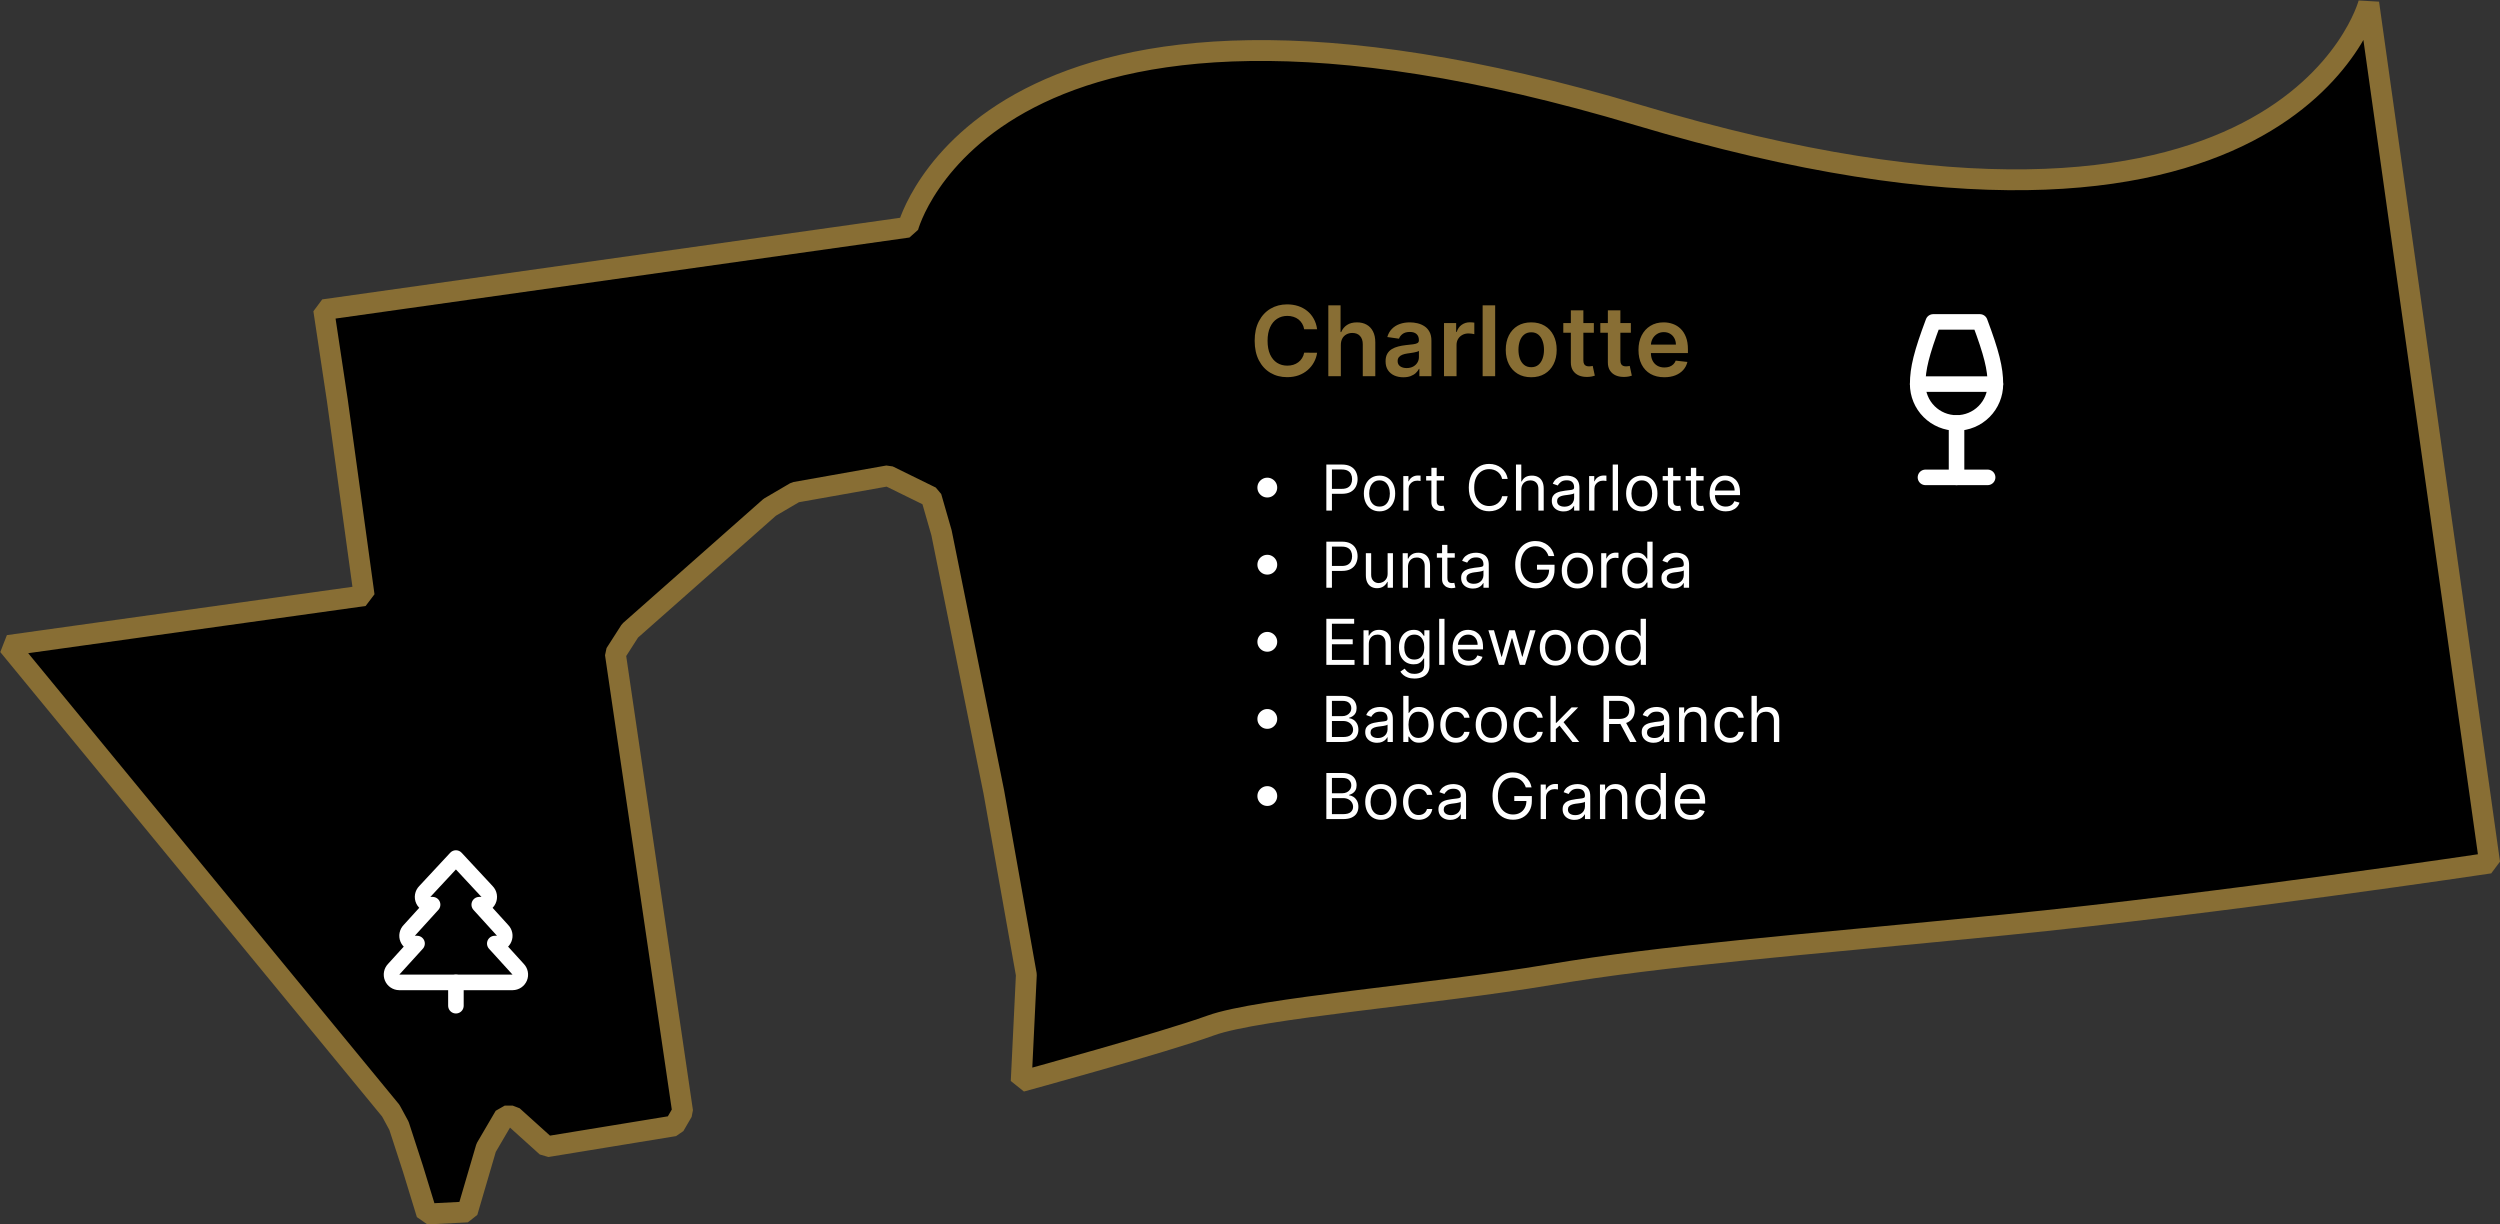 <svg width="2399" height="1175" viewBox="0 0 2399 1175" fill="none" xmlns="http://www.w3.org/2000/svg">
<rect x="0" y="0" width="2399" height="1175" fill="#333333" stroke="none"/>
<path d="M871.31 218.023C871.31 218.023 948.354 -76.181 1572.18 110.512C2196 297.204 2273.04 3 2273.04 3L2389.09 828.205C2389.09 828.205 2130.5 867 1924 887.5C1717.5 908 1599 916.5 1487 935.346C1375 954.191 1207.5 967.5 1162 984C1116.5 1000.5 979.935 1037.78 979.935 1037.78L984.883 935.346L953.706 760.16L903.476 511.237L893.578 476.843L852.256 456.553L763.18 472.389L738.682 486.741L604.571 605.264L590.467 627.286L655.049 1066.73L647.132 1080.34L524.649 1100.39L491.988 1070.94H484.316L466.501 1101.38L448.439 1162.99L409.592 1164.97L396.23 1121.42L382.868 1080.34L376.187 1067.97L374.95 1065.75L8 619.367L349.463 571.612L323.731 384.302L310.616 297.204L871.31 218.023Z" fill="black" stroke="#886E34" stroke-width="20" stroke-linejoin="bevel"/>
<path d="M1263.9 315.948H1251.49C1251.13 313.912 1250.48 312.108 1249.53 310.537C1248.58 308.943 1247.39 307.593 1245.98 306.487C1244.56 305.38 1242.94 304.55 1241.13 303.997C1239.34 303.421 1237.4 303.134 1235.32 303.134C1231.62 303.134 1228.35 304.063 1225.49 305.922C1222.64 307.759 1220.4 310.46 1218.79 314.023C1217.17 317.564 1216.36 321.891 1216.36 327.004C1216.36 332.205 1217.17 336.587 1218.79 340.151C1220.42 343.692 1222.66 346.37 1225.49 348.185C1228.35 349.978 1231.61 350.874 1235.29 350.874C1237.32 350.874 1239.23 350.609 1241 350.077C1242.79 349.524 1244.39 348.716 1245.81 347.654C1247.25 346.591 1248.46 345.286 1249.43 343.736C1250.43 342.187 1251.11 340.416 1251.49 338.424L1263.9 338.491C1263.44 341.722 1262.43 344.754 1260.88 347.587C1259.36 350.42 1257.35 352.921 1254.87 355.091C1252.4 357.237 1249.5 358.92 1246.18 360.137C1242.86 361.332 1239.17 361.93 1235.12 361.93C1229.15 361.93 1223.81 360.546 1219.12 357.78C1214.43 355.013 1210.73 351.018 1208.03 345.795C1205.33 340.571 1203.98 334.308 1203.98 327.004C1203.98 319.678 1205.34 313.414 1208.06 308.213C1210.79 302.99 1214.49 298.995 1219.19 296.228C1223.88 293.461 1229.19 292.078 1235.12 292.078C1238.91 292.078 1242.42 292.609 1245.68 293.672C1248.93 294.734 1251.83 296.294 1254.38 298.353C1256.92 300.389 1259.01 302.89 1260.65 305.856C1262.31 308.8 1263.4 312.164 1263.9 315.948ZM1286.67 331.121V361H1274.65V293.008H1286.41V318.671H1287C1288.2 315.794 1290.05 313.525 1292.55 311.865C1295.07 310.183 1298.28 309.342 1302.18 309.342C1305.72 309.342 1308.8 310.083 1311.44 311.566C1314.07 313.049 1316.11 315.218 1317.55 318.073C1319.01 320.928 1319.74 324.414 1319.74 328.531V361H1307.72V330.39C1307.72 326.96 1306.83 324.293 1305.06 322.389C1303.32 320.464 1300.86 319.501 1297.69 319.501C1295.57 319.501 1293.67 319.966 1291.98 320.895C1290.32 321.803 1289.02 323.12 1288.07 324.846C1287.14 326.572 1286.67 328.664 1286.67 331.121ZM1346.66 362.029C1343.43 362.029 1340.52 361.454 1337.93 360.303C1335.36 359.13 1333.33 357.403 1331.82 355.124C1330.34 352.844 1329.6 350.033 1329.6 346.691C1329.6 343.814 1330.13 341.435 1331.19 339.553C1332.25 337.672 1333.7 336.167 1335.54 335.038C1337.38 333.909 1339.45 333.057 1341.75 332.482C1344.07 331.884 1346.47 331.453 1348.95 331.187C1351.94 330.877 1354.36 330.6 1356.22 330.357C1358.08 330.091 1359.43 329.693 1360.27 329.162C1361.14 328.608 1361.57 327.756 1361.57 326.605V326.406C1361.57 323.905 1360.83 321.969 1359.34 320.596C1357.86 319.224 1355.73 318.538 1352.94 318.538C1349.99 318.538 1347.66 319.18 1345.93 320.464C1344.23 321.747 1343.08 323.263 1342.48 325.012L1331.26 323.418C1332.14 320.32 1333.6 317.73 1335.64 315.65C1337.68 313.547 1340.17 311.976 1343.11 310.935C1346.05 309.873 1349.31 309.342 1352.87 309.342C1355.33 309.342 1357.77 309.63 1360.21 310.205C1362.64 310.78 1364.87 311.732 1366.88 313.06C1368.89 314.366 1370.51 316.148 1371.73 318.405C1372.97 320.663 1373.59 323.485 1373.59 326.871V361H1362.03V353.995H1361.64C1360.9 355.411 1359.88 356.739 1358.55 357.979C1357.24 359.196 1355.59 360.181 1353.6 360.934C1351.63 361.664 1349.32 362.029 1346.66 362.029ZM1349.78 353.198C1352.2 353.198 1354.29 352.722 1356.06 351.771C1357.83 350.797 1359.19 349.513 1360.14 347.919C1361.12 346.326 1361.6 344.588 1361.6 342.707V336.698C1361.23 337.008 1360.58 337.296 1359.68 337.561C1358.79 337.827 1357.8 338.059 1356.69 338.258C1355.58 338.458 1354.49 338.635 1353.4 338.79C1352.32 338.945 1351.38 339.077 1350.58 339.188C1348.79 339.431 1347.18 339.83 1345.77 340.383C1344.35 340.937 1343.23 341.711 1342.41 342.707C1341.59 343.681 1341.18 344.943 1341.18 346.492C1341.18 348.705 1341.99 350.376 1343.61 351.505C1345.22 352.634 1347.28 353.198 1349.78 353.198ZM1385.67 361V310.006H1397.32V318.505H1397.86C1398.79 315.561 1400.38 313.293 1402.64 311.699C1404.92 310.083 1407.52 309.275 1410.44 309.275C1411.1 309.275 1411.84 309.309 1412.66 309.375C1413.5 309.419 1414.2 309.497 1414.75 309.607V320.663C1414.25 320.486 1413.44 320.331 1412.33 320.198C1411.25 320.043 1410.19 319.966 1409.18 319.966C1406.99 319.966 1405.02 320.441 1403.27 321.393C1401.54 322.323 1400.18 323.618 1399.18 325.277C1398.19 326.937 1397.69 328.852 1397.69 331.021V361H1385.67ZM1434.76 293.008V361H1422.74V293.008H1434.76ZM1469.36 361.996C1464.38 361.996 1460.06 360.9 1456.41 358.709C1452.76 356.518 1449.93 353.453 1447.91 349.513C1445.92 345.573 1444.92 340.97 1444.92 335.702C1444.92 330.434 1445.92 325.82 1447.91 321.858C1449.93 317.896 1452.76 314.82 1456.41 312.629C1460.06 310.437 1464.38 309.342 1469.36 309.342C1474.34 309.342 1478.65 310.437 1482.31 312.629C1485.96 314.82 1488.78 317.896 1490.77 321.858C1492.79 325.82 1493.79 330.434 1493.79 335.702C1493.79 340.97 1492.79 345.573 1490.77 349.513C1488.78 353.453 1485.96 356.518 1482.31 358.709C1478.65 360.9 1474.34 361.996 1469.36 361.996ZM1469.43 352.368C1472.13 352.368 1474.38 351.627 1476.2 350.144C1478.01 348.639 1479.36 346.625 1480.25 344.102C1481.16 341.578 1481.61 338.768 1481.61 335.669C1481.61 332.548 1481.16 329.726 1480.25 327.203C1479.36 324.658 1478.01 322.633 1476.2 321.128C1474.38 319.623 1472.13 318.87 1469.43 318.87C1466.66 318.87 1464.36 319.623 1462.52 321.128C1460.7 322.633 1459.34 324.658 1458.44 327.203C1457.55 329.726 1457.11 332.548 1457.11 335.669C1457.11 338.768 1457.55 341.578 1458.44 344.102C1459.34 346.625 1460.7 348.639 1462.52 350.144C1464.36 351.627 1466.66 352.368 1469.43 352.368ZM1529.46 310.006V319.302H1500.14V310.006H1529.46ZM1507.38 297.788H1519.4V345.662C1519.4 347.278 1519.64 348.517 1520.13 349.38C1520.64 350.221 1521.3 350.797 1522.12 351.107C1522.94 351.416 1523.85 351.571 1524.84 351.571C1525.6 351.571 1526.28 351.516 1526.9 351.405C1527.54 351.295 1528.03 351.195 1528.36 351.107L1530.39 360.502C1529.75 360.723 1528.83 360.967 1527.63 361.232C1526.46 361.498 1525.02 361.653 1523.32 361.697C1520.31 361.786 1517.59 361.332 1515.18 360.336C1512.77 359.318 1510.86 357.746 1509.44 355.622C1508.04 353.497 1507.36 350.841 1507.38 347.654V297.788ZM1564.97 310.006V319.302H1535.66V310.006H1564.97ZM1542.9 297.788H1554.91V345.662C1554.91 347.278 1555.16 348.517 1555.64 349.38C1556.15 350.221 1556.82 350.797 1557.64 351.107C1558.45 351.416 1559.36 351.571 1560.36 351.571C1561.11 351.571 1561.8 351.516 1562.42 351.405C1563.06 351.295 1563.55 351.195 1563.88 351.107L1565.9 360.502C1565.26 360.723 1564.34 360.967 1563.15 361.232C1561.97 361.498 1560.54 361.653 1558.83 361.697C1555.82 361.786 1553.11 361.332 1550.7 360.336C1548.28 359.318 1546.37 357.746 1544.95 355.622C1543.56 353.497 1542.87 350.841 1542.9 347.654V297.788ZM1597.05 361.996C1591.94 361.996 1587.52 360.934 1583.81 358.809C1580.11 356.662 1577.27 353.63 1575.27 349.712C1573.28 345.773 1572.29 341.136 1572.29 335.802C1572.29 330.556 1573.28 325.953 1575.27 321.991C1577.29 318.007 1580.1 314.908 1583.71 312.695C1587.31 310.46 1591.55 309.342 1596.42 309.342C1599.56 309.342 1602.53 309.851 1605.32 310.869C1608.13 311.865 1610.61 313.414 1612.76 315.517C1614.92 317.62 1616.63 320.298 1617.87 323.551C1619.11 326.783 1619.73 330.634 1619.73 335.105V338.79H1577.93V330.689H1608.21C1608.18 328.387 1607.69 326.34 1606.71 324.547C1605.74 322.732 1604.38 321.305 1602.63 320.264C1600.9 319.224 1598.89 318.704 1596.59 318.704C1594.13 318.704 1591.97 319.302 1590.11 320.497C1588.25 321.67 1586.8 323.219 1585.76 325.145C1584.75 327.048 1584.23 329.14 1584.2 331.419V338.491C1584.2 341.457 1584.75 344.002 1585.83 346.127C1586.92 348.229 1588.43 349.845 1590.38 350.974C1592.33 352.08 1594.61 352.634 1597.22 352.634C1598.97 352.634 1600.55 352.39 1601.97 351.903C1603.38 351.394 1604.61 350.653 1605.65 349.679C1606.69 348.705 1607.48 347.499 1608.01 346.06L1619.23 347.322C1618.52 350.288 1617.17 352.877 1615.18 355.091C1613.21 357.282 1610.69 358.986 1607.61 360.203C1604.53 361.398 1601.01 361.996 1597.05 361.996Z" fill="#886E34"/>
<path d="M1216.1 477.389C1214.36 477.389 1212.77 476.965 1211.33 476.115C1209.89 475.252 1208.74 474.1 1207.87 472.66C1207.03 471.221 1206.6 469.63 1206.6 467.888C1206.6 466.132 1207.03 464.541 1207.87 463.116C1208.74 461.676 1209.89 460.532 1211.33 459.683C1212.77 458.819 1214.36 458.387 1216.1 458.387C1217.86 458.387 1219.45 458.819 1220.87 459.683C1222.31 460.532 1223.46 461.676 1224.31 463.116C1225.17 464.541 1225.6 466.132 1225.6 467.888C1225.6 469.63 1225.17 471.221 1224.31 472.66C1223.46 474.1 1222.31 475.252 1220.87 476.115C1219.45 476.965 1217.86 477.389 1216.1 477.389ZM1272.76 490V445.776H1287.71C1291.18 445.776 1294.01 446.402 1296.21 447.655C1298.43 448.893 1300.07 450.57 1301.14 452.686C1302.2 454.802 1302.74 457.163 1302.74 459.769C1302.74 462.375 1302.2 464.743 1301.14 466.873C1300.09 469.004 1298.46 470.702 1296.26 471.969C1294.06 473.222 1291.23 473.848 1287.79 473.848H1277.08V469.097H1287.62C1290 469.097 1291.9 468.687 1293.34 467.867C1294.78 467.046 1295.83 465.937 1296.47 464.541C1297.14 463.13 1297.47 461.54 1297.47 459.769C1297.47 457.998 1297.14 456.415 1296.47 455.018C1295.83 453.622 1294.78 452.528 1293.32 451.736C1291.87 450.93 1289.94 450.527 1287.53 450.527H1278.12V490H1272.76ZM1323.79 490.691C1320.8 490.691 1318.17 489.978 1315.91 488.553C1313.66 487.128 1311.91 485.134 1310.64 482.572C1309.39 480.009 1308.76 477.015 1308.76 473.589C1308.76 470.134 1309.39 467.118 1310.64 464.541C1311.91 461.964 1313.66 459.963 1315.91 458.538C1318.17 457.113 1320.8 456.4 1323.79 456.4C1326.78 456.4 1329.4 457.113 1331.65 458.538C1333.91 459.963 1335.67 461.964 1336.92 464.541C1338.19 467.118 1338.82 470.134 1338.82 473.589C1338.82 477.015 1338.19 480.009 1336.92 482.572C1335.67 485.134 1333.91 487.128 1331.65 488.553C1329.4 489.978 1326.78 490.691 1323.79 490.691ZM1323.79 486.113C1326.06 486.113 1327.94 485.53 1329.4 484.364C1330.87 483.198 1331.96 481.665 1332.66 479.765C1333.37 477.864 1333.72 475.806 1333.72 473.589C1333.72 471.372 1333.37 469.306 1332.66 467.391C1331.96 465.477 1330.87 463.929 1329.4 462.749C1327.94 461.568 1326.06 460.978 1323.79 460.978C1321.52 460.978 1319.64 461.568 1318.18 462.749C1316.71 463.929 1315.62 465.477 1314.91 467.391C1314.21 469.306 1313.86 471.372 1313.86 473.589C1313.86 475.806 1314.21 477.864 1314.91 479.765C1315.62 481.665 1316.71 483.198 1318.18 484.364C1319.64 485.53 1321.52 486.113 1323.79 486.113ZM1346.6 490V456.832H1351.52V461.842H1351.87C1352.47 460.201 1353.57 458.869 1355.15 457.847C1356.73 456.825 1358.52 456.314 1360.5 456.314C1360.88 456.314 1361.35 456.321 1361.91 456.336C1362.47 456.35 1362.89 456.371 1363.18 456.4V461.583C1363.01 461.54 1362.61 461.475 1361.99 461.388C1361.39 461.288 1360.75 461.237 1360.07 461.237C1358.46 461.237 1357.02 461.576 1355.75 462.252C1354.5 462.914 1353.51 463.836 1352.77 465.016C1352.05 466.182 1351.69 467.514 1351.69 469.011V490H1346.6ZM1385.73 456.832V461.151H1368.54V456.832H1385.73ZM1373.55 448.886H1378.64V480.499C1378.64 481.938 1378.85 483.018 1379.27 483.738C1379.7 484.443 1380.25 484.918 1380.91 485.163C1381.59 485.393 1382.3 485.509 1383.05 485.509C1383.61 485.509 1384.07 485.48 1384.43 485.422C1384.79 485.35 1385.08 485.293 1385.29 485.249L1386.33 489.827C1385.98 489.957 1385.5 490.086 1384.88 490.216C1384.26 490.36 1383.48 490.432 1382.53 490.432C1381.09 490.432 1379.68 490.122 1378.3 489.503C1376.93 488.884 1375.79 487.941 1374.89 486.675C1373.99 485.408 1373.55 483.81 1373.55 481.881V448.886ZM1446.77 459.596H1441.42C1441.1 458.056 1440.54 456.703 1439.75 455.537C1438.98 454.37 1438.03 453.392 1436.9 452.6C1435.79 451.794 1434.56 451.189 1433.21 450.786C1431.86 450.383 1430.45 450.181 1428.98 450.181C1426.3 450.181 1423.87 450.858 1421.7 452.211C1419.54 453.564 1417.82 455.558 1416.54 458.193C1415.27 460.827 1414.64 464.059 1414.64 467.888C1414.64 471.717 1415.27 474.949 1416.54 477.584C1417.82 480.218 1419.54 482.212 1421.7 483.565C1423.87 484.918 1426.3 485.595 1428.98 485.595C1430.45 485.595 1431.86 485.393 1433.21 484.99C1434.56 484.587 1435.79 483.99 1436.9 483.198C1438.03 482.392 1438.98 481.406 1439.75 480.24C1440.54 479.059 1441.1 477.706 1441.42 476.18H1446.77C1446.37 478.44 1445.63 480.463 1444.57 482.248C1443.5 484.033 1442.18 485.552 1440.6 486.804C1439.01 488.042 1437.23 488.985 1435.26 489.633C1433.3 490.281 1431.21 490.605 1428.98 490.605C1425.21 490.605 1421.85 489.683 1418.92 487.841C1415.98 485.998 1413.67 483.378 1411.98 479.981C1410.3 476.583 1409.46 472.552 1409.46 467.888C1409.46 463.224 1410.3 459.193 1411.98 455.796C1413.67 452.398 1415.98 449.778 1418.92 447.936C1421.85 446.093 1425.21 445.172 1428.98 445.172C1431.21 445.172 1433.3 445.495 1435.26 446.143C1437.23 446.791 1439.01 447.741 1440.6 448.994C1442.18 450.232 1443.5 451.743 1444.57 453.528C1445.63 455.299 1446.37 457.322 1446.77 459.596ZM1459.83 470.047V490H1454.73V445.776H1459.83V462.015H1460.26C1461.04 460.302 1462.2 458.941 1463.76 457.933C1465.33 456.911 1467.42 456.4 1470.02 456.4C1472.28 456.4 1474.26 456.854 1475.96 457.761C1477.66 458.653 1478.98 460.028 1479.91 461.885C1480.86 463.728 1481.34 466.074 1481.34 468.925V490H1476.24V469.27C1476.24 466.636 1475.56 464.599 1474.19 463.159C1472.84 461.705 1470.96 460.978 1468.55 460.978C1466.88 460.978 1465.39 461.331 1464.06 462.036C1462.75 462.742 1461.72 463.771 1460.95 465.124C1460.2 466.477 1459.83 468.118 1459.83 470.047ZM1500.42 490.777C1498.32 490.777 1496.41 490.381 1494.7 489.59C1492.98 488.784 1491.62 487.625 1490.62 486.113C1489.61 484.587 1489.11 482.745 1489.11 480.585C1489.11 478.685 1489.48 477.145 1490.23 475.964C1490.98 474.769 1491.98 473.834 1493.23 473.157C1494.48 472.48 1495.86 471.977 1497.38 471.645C1498.9 471.3 1500.43 471.026 1501.98 470.825C1503.99 470.566 1505.62 470.371 1506.88 470.242C1508.14 470.098 1509.07 469.86 1509.64 469.529C1510.23 469.198 1510.53 468.622 1510.53 467.802V467.629C1510.53 465.498 1509.94 463.843 1508.78 462.662C1507.63 461.482 1505.88 460.892 1503.53 460.892C1501.1 460.892 1499.19 461.424 1497.81 462.49C1496.43 463.555 1495.45 464.692 1494.89 465.901L1490.06 464.174C1490.92 462.159 1492.07 460.589 1493.51 459.467C1494.96 458.329 1496.55 457.538 1498.26 457.091C1499.99 456.631 1501.69 456.4 1503.36 456.4C1504.42 456.4 1505.65 456.53 1507.03 456.789C1508.42 457.034 1509.77 457.545 1511.07 458.322C1512.38 459.099 1513.46 460.273 1514.33 461.842C1515.19 463.411 1515.62 465.513 1515.62 468.147V490H1510.53V485.509H1510.27C1509.92 486.228 1509.35 486.998 1508.54 487.819C1507.73 488.64 1506.66 489.338 1505.32 489.914C1503.98 490.489 1502.35 490.777 1500.42 490.777ZM1501.2 486.2C1503.21 486.2 1504.91 485.804 1506.29 485.012C1507.69 484.22 1508.74 483.198 1509.45 481.946C1510.17 480.693 1510.53 479.376 1510.53 477.994V473.33C1510.31 473.589 1509.84 473.826 1509.1 474.042C1508.38 474.244 1507.55 474.424 1506.6 474.582C1505.66 474.726 1504.75 474.856 1503.85 474.971C1502.98 475.072 1502.26 475.158 1501.72 475.23C1500.39 475.403 1499.15 475.683 1498 476.072C1496.86 476.446 1495.94 477.015 1495.24 477.778C1494.55 478.527 1494.2 479.549 1494.2 480.844C1494.2 482.615 1494.86 483.954 1496.17 484.861C1497.49 485.753 1499.17 486.2 1501.2 486.2ZM1524.92 490V456.832H1529.85V461.842H1530.19C1530.8 460.201 1531.89 458.869 1533.47 457.847C1535.06 456.825 1536.84 456.314 1538.83 456.314C1539.2 456.314 1539.67 456.321 1540.23 456.336C1540.8 456.35 1541.22 456.371 1541.51 456.4V461.583C1541.33 461.54 1540.94 461.475 1540.32 461.388C1539.72 461.288 1539.07 461.237 1538.4 461.237C1536.79 461.237 1535.35 461.576 1534.08 462.252C1532.83 462.914 1531.83 463.836 1531.1 465.016C1530.38 466.182 1530.02 467.514 1530.02 469.011V490H1524.92ZM1552.64 445.776V490H1547.55V445.776H1552.64ZM1575.45 490.691C1572.46 490.691 1569.83 489.978 1567.57 488.553C1565.33 487.128 1563.57 485.134 1562.3 482.572C1561.05 480.009 1560.42 477.015 1560.42 473.589C1560.42 470.134 1561.05 467.118 1562.3 464.541C1563.57 461.964 1565.33 459.963 1567.57 458.538C1569.83 457.113 1572.46 456.4 1575.45 456.4C1578.45 456.4 1581.07 457.113 1583.31 458.538C1585.57 459.963 1587.33 461.964 1588.58 464.541C1589.85 467.118 1590.48 470.134 1590.48 473.589C1590.48 477.015 1589.85 480.009 1588.58 482.572C1587.33 485.134 1585.57 487.128 1583.31 488.553C1581.07 489.978 1578.45 490.691 1575.45 490.691ZM1575.45 486.113C1577.73 486.113 1579.6 485.53 1581.07 484.364C1582.54 483.198 1583.62 481.665 1584.33 479.765C1585.03 477.864 1585.39 475.806 1585.39 473.589C1585.39 471.372 1585.03 469.306 1584.33 467.391C1583.62 465.477 1582.54 463.929 1581.07 462.749C1579.6 461.568 1577.73 460.978 1575.45 460.978C1573.18 460.978 1571.31 461.568 1569.84 462.749C1568.37 463.929 1567.28 465.477 1566.58 467.391C1565.87 469.306 1565.52 471.372 1565.52 473.589C1565.52 475.806 1565.87 477.864 1566.58 479.765C1567.28 481.665 1568.37 483.198 1569.84 484.364C1571.31 485.53 1573.18 486.113 1575.45 486.113ZM1612.69 456.832V461.151H1595.5V456.832H1612.69ZM1600.51 448.886H1605.6V480.499C1605.6 481.938 1605.81 483.018 1606.23 483.738C1606.66 484.443 1607.21 484.918 1607.87 485.163C1608.55 485.393 1609.26 485.509 1610.01 485.509C1610.57 485.509 1611.03 485.48 1611.39 485.422C1611.75 485.35 1612.04 485.293 1612.25 485.249L1613.29 489.827C1612.94 489.957 1612.46 490.086 1611.84 490.216C1611.22 490.36 1610.44 490.432 1609.49 490.432C1608.05 490.432 1606.64 490.122 1605.26 489.503C1603.89 488.884 1602.75 487.941 1601.85 486.675C1600.95 485.408 1600.51 483.81 1600.51 481.881V448.886ZM1634.78 456.832V461.151H1617.59V456.832H1634.78ZM1622.6 448.886H1627.69V480.499C1627.69 481.938 1627.9 483.018 1628.32 483.738C1628.75 484.443 1629.3 484.918 1629.96 485.163C1630.64 485.393 1631.35 485.509 1632.1 485.509C1632.66 485.509 1633.12 485.48 1633.48 485.422C1633.84 485.35 1634.13 485.293 1634.34 485.249L1635.38 489.827C1635.04 489.957 1634.55 490.086 1633.93 490.216C1633.31 490.36 1632.53 490.432 1631.58 490.432C1630.14 490.432 1628.73 490.122 1627.35 489.503C1625.98 488.884 1624.84 487.941 1623.94 486.675C1623.04 485.408 1622.6 483.81 1622.6 481.881V448.886ZM1655.99 490.691C1652.8 490.691 1650.04 489.986 1647.72 488.575C1645.42 487.15 1643.64 485.163 1642.39 482.615C1641.15 480.053 1640.53 477.073 1640.53 473.675C1640.53 470.278 1641.15 467.283 1642.39 464.692C1643.64 462.087 1645.38 460.057 1647.61 458.603C1649.86 457.134 1652.48 456.4 1655.47 456.4C1657.2 456.4 1658.91 456.688 1660.59 457.264C1662.28 457.84 1663.81 458.776 1665.19 460.071C1666.57 461.352 1667.67 463.051 1668.49 465.167C1669.32 467.283 1669.73 469.889 1669.73 472.984V475.144H1644.16V470.738H1664.54C1664.54 468.867 1664.17 467.197 1663.42 465.729C1662.69 464.26 1661.63 463.102 1660.27 462.252C1658.91 461.403 1657.32 460.978 1655.47 460.978C1653.44 460.978 1651.69 461.482 1650.2 462.49C1648.74 463.483 1647.61 464.779 1646.81 466.377C1646.02 467.974 1645.63 469.688 1645.63 471.516V474.453C1645.63 476.957 1646.06 479.081 1646.92 480.823C1647.8 482.55 1649.02 483.867 1650.57 484.774C1652.13 485.667 1653.93 486.113 1655.99 486.113C1657.33 486.113 1658.54 485.926 1659.62 485.552C1660.71 485.163 1661.66 484.587 1662.45 483.824C1663.24 483.047 1663.85 482.082 1664.28 480.931L1669.21 482.313C1668.69 483.983 1667.82 485.451 1666.59 486.718C1665.37 487.97 1663.86 488.949 1662.06 489.655C1660.26 490.345 1658.24 490.691 1655.99 490.691ZM1216.1 551.389C1214.36 551.389 1212.77 550.965 1211.33 550.115C1209.89 549.252 1208.74 548.1 1207.87 546.66C1207.03 545.221 1206.6 543.63 1206.6 541.888C1206.6 540.132 1207.03 538.541 1207.87 537.116C1208.74 535.676 1209.89 534.532 1211.33 533.683C1212.77 532.819 1214.36 532.387 1216.1 532.387C1217.86 532.387 1219.45 532.819 1220.87 533.683C1222.31 534.532 1223.46 535.676 1224.31 537.116C1225.17 538.541 1225.6 540.132 1225.6 541.888C1225.6 543.63 1225.17 545.221 1224.31 546.66C1223.46 548.1 1222.31 549.252 1220.87 550.115C1219.45 550.965 1217.86 551.389 1216.1 551.389ZM1272.76 564V519.776H1287.71C1291.18 519.776 1294.01 520.402 1296.21 521.655C1298.43 522.893 1300.07 524.57 1301.14 526.686C1302.2 528.802 1302.74 531.163 1302.74 533.769C1302.74 536.375 1302.2 538.743 1301.14 540.873C1300.09 543.004 1298.46 544.702 1296.26 545.969C1294.06 547.222 1291.23 547.848 1287.79 547.848H1277.08V543.097H1287.62C1290 543.097 1291.9 542.687 1293.34 541.867C1294.78 541.046 1295.83 539.937 1296.47 538.541C1297.14 537.13 1297.47 535.54 1297.47 533.769C1297.47 531.998 1297.14 530.415 1296.47 529.018C1295.83 527.622 1294.78 526.528 1293.32 525.736C1291.87 524.93 1289.94 524.527 1287.53 524.527H1278.12V564H1272.76ZM1331.57 550.439V530.832H1336.67V564H1331.57V558.386H1331.23C1330.45 560.07 1329.24 561.502 1327.6 562.683C1325.96 563.849 1323.89 564.432 1321.38 564.432C1319.31 564.432 1317.47 563.978 1315.85 563.071C1314.24 562.15 1312.97 560.768 1312.05 558.925C1311.13 557.068 1310.67 554.729 1310.67 551.908V530.832H1315.77V551.562C1315.77 553.981 1316.44 555.91 1317.8 557.349C1319.17 558.789 1320.91 559.509 1323.02 559.509C1324.29 559.509 1325.58 559.185 1326.89 558.537C1328.21 557.889 1329.32 556.896 1330.21 555.557C1331.12 554.218 1331.57 552.512 1331.57 550.439ZM1351.1 544.047V564H1346V530.832H1350.93V536.015H1351.36C1352.14 534.33 1353.32 532.977 1354.9 531.955C1356.48 530.919 1358.53 530.4 1361.03 530.4C1363.28 530.4 1365.24 530.861 1366.93 531.782C1368.61 532.689 1369.92 534.071 1370.86 535.928C1371.79 537.771 1372.26 540.103 1372.26 542.925V564H1367.17V543.27C1367.17 540.664 1366.49 538.635 1365.14 537.181C1363.78 535.712 1361.93 534.978 1359.56 534.978C1357.94 534.978 1356.48 535.331 1355.2 536.036C1353.94 536.742 1352.94 537.771 1352.2 539.124C1351.47 540.477 1351.1 542.118 1351.1 544.047ZM1396 530.832V535.151H1378.81V530.832H1396ZM1383.82 522.886H1388.92V554.499C1388.92 555.938 1389.12 557.018 1389.54 557.738C1389.97 558.443 1390.52 558.918 1391.18 559.163C1391.86 559.393 1392.57 559.509 1393.32 559.509C1393.88 559.509 1394.34 559.48 1394.7 559.422C1395.06 559.35 1395.35 559.293 1395.57 559.249L1396.6 563.827C1396.26 563.957 1395.78 564.086 1395.16 564.216C1394.54 564.36 1393.75 564.432 1392.8 564.432C1391.36 564.432 1389.95 564.122 1388.57 563.503C1387.2 562.884 1386.07 561.941 1385.16 560.675C1384.27 559.408 1383.82 557.81 1383.82 555.881V522.886ZM1413.42 564.777C1411.32 564.777 1409.42 564.381 1407.7 563.59C1405.99 562.784 1404.63 561.625 1403.62 560.113C1402.61 558.587 1402.11 556.745 1402.11 554.585C1402.11 552.685 1402.48 551.145 1403.23 549.964C1403.98 548.769 1404.98 547.834 1406.23 547.157C1407.49 546.48 1408.87 545.977 1410.38 545.645C1411.91 545.3 1413.44 545.026 1414.98 544.825C1417 544.566 1418.63 544.371 1419.88 544.242C1421.15 544.098 1422.07 543.86 1422.65 543.529C1423.24 543.198 1423.53 542.622 1423.53 541.802V541.629C1423.53 539.498 1422.95 537.843 1421.78 536.662C1420.63 535.482 1418.88 534.892 1416.53 534.892C1414.1 534.892 1412.19 535.424 1410.81 536.49C1409.43 537.555 1408.46 538.692 1407.9 539.901L1403.06 538.174C1403.92 536.159 1405.08 534.589 1406.51 533.467C1407.97 532.329 1409.55 531.538 1411.27 531.091C1412.99 530.631 1414.69 530.4 1416.36 530.4C1417.43 530.4 1418.65 530.53 1420.03 530.789C1421.43 531.034 1422.77 531.545 1424.07 532.322C1425.38 533.099 1426.47 534.273 1427.33 535.842C1428.19 537.411 1428.63 539.513 1428.63 542.147V564H1423.53V559.509H1423.27C1422.93 560.228 1422.35 560.998 1421.54 561.819C1420.74 562.64 1419.67 563.338 1418.33 563.914C1416.99 564.489 1415.35 564.777 1413.42 564.777ZM1414.2 560.2C1416.22 560.2 1417.92 559.804 1419.3 559.012C1420.69 558.22 1421.75 557.198 1422.45 555.946C1423.17 554.693 1423.53 553.376 1423.53 551.994V547.33C1423.31 547.589 1422.84 547.826 1422.11 548.042C1421.39 548.244 1420.55 548.424 1419.6 548.582C1418.66 548.726 1417.75 548.856 1416.86 548.971C1415.98 549.072 1415.27 549.158 1414.72 549.23C1413.4 549.403 1412.16 549.683 1411.01 550.072C1409.87 550.446 1408.95 551.015 1408.24 551.778C1407.55 552.527 1407.21 553.549 1407.21 554.844C1407.21 556.615 1407.86 557.954 1409.17 558.861C1410.5 559.753 1412.17 560.2 1414.2 560.2ZM1485.95 533.596C1485.48 532.142 1484.85 530.839 1484.07 529.688C1483.31 528.522 1482.4 527.528 1481.33 526.708C1480.28 525.887 1479.09 525.261 1477.75 524.829C1476.41 524.397 1474.94 524.181 1473.34 524.181C1470.72 524.181 1468.34 524.858 1466.19 526.211C1464.05 527.564 1462.34 529.558 1461.08 532.193C1459.81 534.827 1459.18 538.059 1459.18 541.888C1459.18 545.717 1459.82 548.949 1461.1 551.584C1462.38 554.218 1464.11 556.212 1466.3 557.565C1468.49 558.918 1470.95 559.595 1473.69 559.595C1476.22 559.595 1478.45 559.055 1480.38 557.975C1482.32 556.881 1483.84 555.341 1484.92 553.354C1486.01 551.353 1486.56 549 1486.56 546.293L1488.2 546.639H1474.9V541.888H1491.74V546.639C1491.74 550.281 1490.96 553.448 1489.41 556.14C1487.87 558.832 1485.74 560.919 1483.02 562.402C1480.31 563.87 1477.2 564.605 1473.69 564.605C1469.77 564.605 1466.33 563.683 1463.37 561.841C1460.41 559.998 1458.11 557.378 1456.46 553.981C1454.81 550.583 1453.99 546.552 1453.99 541.888C1453.99 538.39 1454.46 535.244 1455.4 532.452C1456.35 529.645 1457.69 527.255 1459.41 525.283C1461.14 523.31 1463.19 521.799 1465.55 520.748C1467.91 519.697 1470.51 519.172 1473.34 519.172C1475.67 519.172 1477.85 519.524 1479.86 520.23C1481.89 520.921 1483.7 521.907 1485.28 523.188C1486.88 524.455 1488.21 525.974 1489.28 527.744C1490.34 529.501 1491.08 531.451 1491.48 533.596H1485.95ZM1513.7 564.691C1510.7 564.691 1508.07 563.978 1505.81 562.553C1503.57 561.128 1501.81 559.134 1500.54 556.572C1499.29 554.009 1498.67 551.015 1498.67 547.589C1498.67 544.134 1499.29 541.118 1500.54 538.541C1501.81 535.964 1503.57 533.963 1505.81 532.538C1508.07 531.113 1510.7 530.4 1513.7 530.4C1516.69 530.4 1519.31 531.113 1521.56 532.538C1523.82 533.963 1525.57 535.964 1526.82 538.541C1528.09 541.118 1528.72 544.134 1528.72 547.589C1528.72 551.015 1528.09 554.009 1526.82 556.572C1525.57 559.134 1523.82 561.128 1521.56 562.553C1519.31 563.978 1516.69 564.691 1513.7 564.691ZM1513.7 560.113C1515.97 560.113 1517.84 559.53 1519.31 558.364C1520.78 557.198 1521.86 555.665 1522.57 553.765C1523.28 551.864 1523.63 549.806 1523.63 547.589C1523.63 545.372 1523.28 543.306 1522.57 541.391C1521.86 539.477 1520.78 537.929 1519.31 536.749C1517.84 535.568 1515.97 534.978 1513.7 534.978C1511.42 534.978 1509.55 535.568 1508.08 536.749C1506.61 537.929 1505.53 539.477 1504.82 541.391C1504.11 543.306 1503.76 545.372 1503.76 547.589C1503.76 549.806 1504.11 551.864 1504.82 553.765C1505.53 555.665 1506.61 557.198 1508.08 558.364C1509.55 559.53 1511.42 560.113 1513.7 560.113ZM1536.5 564V530.832H1541.43V535.842H1541.77C1542.38 534.201 1543.47 532.869 1545.05 531.847C1546.64 530.825 1548.42 530.314 1550.41 530.314C1550.78 530.314 1551.25 530.321 1551.81 530.336C1552.37 530.35 1552.8 530.371 1553.09 530.4V535.583C1552.91 535.54 1552.52 535.475 1551.9 535.388C1551.29 535.288 1550.65 535.237 1549.98 535.237C1548.37 535.237 1546.93 535.576 1545.66 536.252C1544.41 536.914 1543.41 537.836 1542.68 539.016C1541.96 540.182 1541.6 541.514 1541.6 543.011V564H1536.5ZM1570.64 564.691C1567.88 564.691 1565.44 563.993 1563.32 562.596C1561.21 561.186 1559.55 559.199 1558.36 556.637C1557.16 554.06 1556.56 551.015 1556.56 547.502C1556.56 544.019 1557.16 540.996 1558.36 538.433C1559.55 535.871 1561.21 533.891 1563.34 532.495C1565.47 531.098 1567.94 530.4 1570.73 530.4C1572.89 530.4 1574.59 530.76 1575.85 531.48C1577.11 532.185 1578.08 532.992 1578.74 533.898C1579.42 534.791 1579.94 535.525 1580.32 536.101H1580.75V519.776H1585.84V564H1580.92V558.904H1580.32C1579.94 559.509 1579.41 560.271 1578.72 561.193C1578.03 562.1 1577.04 562.913 1575.76 563.633C1574.48 564.338 1572.77 564.691 1570.64 564.691ZM1571.33 560.113C1573.38 560.113 1575.11 559.581 1576.52 558.515C1577.93 557.436 1579 555.946 1579.73 554.045C1580.47 552.131 1580.84 549.921 1580.84 547.416C1580.84 544.94 1580.48 542.773 1579.76 540.916C1579.04 539.045 1577.97 537.591 1576.56 536.554C1575.15 535.504 1573.41 534.978 1571.33 534.978C1569.17 534.978 1567.38 535.532 1565.94 536.641C1564.51 537.735 1563.44 539.225 1562.72 541.111C1562.01 542.982 1561.66 545.084 1561.66 547.416C1561.66 549.777 1562.02 551.922 1562.74 553.851C1563.47 555.766 1564.55 557.292 1565.98 558.429C1567.42 559.552 1569.2 560.113 1571.33 560.113ZM1605.65 564.777C1603.54 564.777 1601.64 564.381 1599.92 563.59C1598.21 562.784 1596.85 561.625 1595.84 560.113C1594.83 558.587 1594.33 556.745 1594.33 554.585C1594.33 552.685 1594.71 551.145 1595.45 549.964C1596.2 548.769 1597.2 547.834 1598.46 547.157C1599.71 546.48 1601.09 545.977 1602.6 545.645C1604.13 545.3 1605.66 545.026 1607.2 544.825C1609.22 544.566 1610.85 544.371 1612.1 544.242C1613.37 544.098 1614.29 543.86 1614.87 543.529C1615.46 543.198 1615.75 542.622 1615.75 541.802V541.629C1615.75 539.498 1615.17 537.843 1614 536.662C1612.85 535.482 1611.1 534.892 1608.76 534.892C1606.32 534.892 1604.42 535.424 1603.03 536.49C1601.65 537.555 1600.68 538.692 1600.12 539.901L1595.28 538.174C1596.14 536.159 1597.3 534.589 1598.74 533.467C1600.19 532.329 1601.77 531.538 1603.49 531.091C1605.21 530.631 1606.91 530.4 1608.58 530.4C1609.65 530.4 1610.87 530.53 1612.25 530.789C1613.65 531.034 1615 531.545 1616.29 532.322C1617.6 533.099 1618.69 534.273 1619.55 535.842C1620.42 537.411 1620.85 539.513 1620.85 542.147V564H1615.75V559.509H1615.49C1615.15 560.228 1614.57 560.998 1613.77 561.819C1612.96 562.64 1611.89 563.338 1610.55 563.914C1609.21 564.489 1607.58 564.777 1605.65 564.777ZM1606.42 560.2C1608.44 560.2 1610.14 559.804 1611.52 559.012C1612.92 558.22 1613.97 557.198 1614.67 555.946C1615.39 554.693 1615.75 553.376 1615.75 551.994V547.33C1615.54 547.589 1615.06 547.826 1614.33 548.042C1613.61 548.244 1612.77 548.424 1611.82 548.582C1610.89 548.726 1609.97 548.856 1609.08 548.971C1608.2 549.072 1607.49 549.158 1606.94 549.23C1605.62 549.403 1604.38 549.683 1603.23 550.072C1602.09 550.446 1601.17 551.015 1600.46 551.778C1599.77 552.527 1599.43 553.549 1599.43 554.844C1599.43 556.615 1600.08 557.954 1601.39 558.861C1602.72 559.753 1604.39 560.2 1606.42 560.2ZM1216.1 625.389C1214.36 625.389 1212.77 624.965 1211.33 624.115C1209.89 623.252 1208.74 622.1 1207.87 620.66C1207.03 619.221 1206.6 617.63 1206.6 615.888C1206.6 614.132 1207.03 612.541 1207.87 611.116C1208.74 609.676 1209.89 608.532 1211.33 607.683C1212.77 606.819 1214.36 606.387 1216.1 606.387C1217.86 606.387 1219.45 606.819 1220.87 607.683C1222.31 608.532 1223.46 609.676 1224.31 611.116C1225.17 612.541 1225.6 614.132 1225.6 615.888C1225.6 617.63 1225.17 619.221 1224.31 620.66C1223.46 622.1 1222.31 623.252 1220.87 624.115C1219.45 624.965 1217.86 625.389 1216.1 625.389ZM1272.76 638V593.776H1299.45V598.527H1278.12V613.47H1298.07V618.22H1278.12V633.249H1299.8V638H1272.76ZM1313.51 618.047V638H1308.42V604.832H1313.34V610.015H1313.77C1314.55 608.33 1315.73 606.977 1317.31 605.955C1318.9 604.919 1320.94 604.4 1323.44 604.4C1325.69 604.4 1327.65 604.861 1329.34 605.782C1331.02 606.689 1332.33 608.071 1333.27 609.928C1334.21 611.771 1334.67 614.103 1334.67 616.925V638H1329.58V617.27C1329.58 614.664 1328.9 612.635 1327.55 611.181C1326.19 609.712 1324.34 608.978 1321.98 608.978C1320.35 608.978 1318.9 609.331 1317.61 610.036C1316.35 610.742 1315.35 611.771 1314.61 613.124C1313.88 614.477 1313.51 616.118 1313.51 618.047ZM1357.37 651.129C1354.91 651.129 1352.8 650.812 1351.02 650.179C1349.25 649.56 1347.78 648.739 1346.6 647.717C1345.43 646.709 1344.5 645.63 1343.81 644.478L1347.87 641.628C1348.33 642.232 1348.92 642.923 1349.62 643.701C1350.33 644.492 1351.29 645.176 1352.51 645.752C1353.75 646.342 1355.37 646.637 1357.37 646.637C1360.05 646.637 1362.26 645.99 1364 644.694C1365.74 643.398 1366.62 641.369 1366.62 638.605V631.867H1366.18C1365.81 632.472 1365.28 633.221 1364.59 634.113C1363.91 634.991 1362.93 635.776 1361.65 636.467C1360.38 637.143 1358.67 637.482 1356.51 637.482C1353.83 637.482 1351.43 636.848 1349.3 635.582C1347.18 634.315 1345.5 632.472 1344.27 630.054C1343.04 627.635 1342.43 624.698 1342.43 621.243C1342.43 617.846 1343.03 614.888 1344.22 612.368C1345.42 609.835 1347.08 607.877 1349.21 606.495C1351.34 605.098 1353.8 604.4 1356.6 604.4C1358.76 604.4 1360.47 604.76 1361.74 605.48C1363.02 606.185 1364 606.992 1364.67 607.898C1365.36 608.791 1365.9 609.525 1366.27 610.101H1366.79V604.832H1371.71V638.95C1371.71 641.8 1371.06 644.118 1369.77 645.903C1368.49 647.703 1366.76 649.02 1364.59 649.855C1362.43 650.704 1360.02 651.129 1357.37 651.129ZM1357.2 632.904C1359.24 632.904 1360.97 632.436 1362.38 631.5C1363.79 630.565 1364.87 629.219 1365.6 627.462C1366.33 625.706 1366.7 623.604 1366.7 621.157C1366.7 618.767 1366.34 616.658 1365.62 614.83C1364.9 613.002 1363.84 611.569 1362.43 610.533C1361.02 609.496 1359.27 608.978 1357.2 608.978C1355.04 608.978 1353.24 609.525 1351.8 610.619C1350.38 611.713 1349.3 613.182 1348.58 615.024C1347.88 616.867 1347.53 618.911 1347.53 621.157C1347.53 623.46 1347.89 625.497 1348.61 627.268C1349.34 629.024 1350.42 630.406 1351.85 631.414C1353.28 632.407 1355.07 632.904 1357.2 632.904ZM1386.14 593.776V638H1381.04V593.776H1386.14ZM1409.38 638.691C1406.18 638.691 1403.42 637.986 1401.11 636.575C1398.8 635.15 1397.02 633.163 1395.77 630.615C1394.53 628.053 1393.92 625.073 1393.92 621.675C1393.92 618.278 1394.53 615.283 1395.77 612.692C1397.02 610.087 1398.77 608.057 1401 606.603C1403.24 605.134 1405.86 604.4 1408.86 604.4C1410.59 604.4 1412.29 604.688 1413.98 605.264C1415.66 605.84 1417.19 606.776 1418.58 608.071C1419.96 609.352 1421.06 611.051 1421.88 613.167C1422.7 615.283 1423.11 617.889 1423.11 620.984V623.144H1397.54V618.738H1417.93C1417.93 616.867 1417.55 615.197 1416.8 613.729C1416.07 612.26 1415.02 611.102 1413.65 610.252C1412.3 609.403 1410.7 608.978 1408.86 608.978C1406.83 608.978 1405.07 609.482 1403.59 610.49C1402.12 611.483 1400.99 612.779 1400.2 614.377C1399.41 615.974 1399.01 617.688 1399.01 619.516V622.453C1399.01 624.957 1399.44 627.081 1400.31 628.823C1401.18 630.55 1402.4 631.867 1403.96 632.774C1405.51 633.667 1407.32 634.113 1409.38 634.113C1410.71 634.113 1411.92 633.926 1413 633.552C1414.1 633.163 1415.04 632.587 1415.83 631.824C1416.62 631.047 1417.24 630.082 1417.67 628.931L1422.59 630.313C1422.07 631.983 1421.2 633.451 1419.98 634.718C1418.75 635.97 1417.24 636.949 1415.44 637.655C1413.64 638.345 1411.62 638.691 1409.38 638.691ZM1438.38 638L1428.27 604.832H1433.63L1440.79 630.226H1441.14L1448.22 604.832H1453.66L1460.66 630.14H1461.01L1468.18 604.832H1473.53L1463.43 638H1458.42L1451.16 612.519H1450.64L1443.39 638H1438.38ZM1492.61 638.691C1489.62 638.691 1486.99 637.978 1484.73 636.553C1482.49 635.128 1480.73 633.134 1479.46 630.572C1478.21 628.009 1477.59 625.015 1477.59 621.589C1477.59 618.134 1478.21 615.118 1479.46 612.541C1480.73 609.964 1482.49 607.963 1484.73 606.538C1486.99 605.113 1489.62 604.4 1492.61 604.4C1495.61 604.4 1498.23 605.113 1500.47 606.538C1502.73 607.963 1504.49 609.964 1505.74 612.541C1507.01 615.118 1507.64 618.134 1507.64 621.589C1507.64 625.015 1507.01 628.009 1505.74 630.572C1504.49 633.134 1502.73 635.128 1500.47 636.553C1498.23 637.978 1495.61 638.691 1492.61 638.691ZM1492.61 634.113C1494.89 634.113 1496.76 633.53 1498.23 632.364C1499.7 631.198 1500.78 629.665 1501.49 627.765C1502.19 625.864 1502.55 623.806 1502.55 621.589C1502.55 619.372 1502.19 617.306 1501.49 615.391C1500.78 613.477 1499.7 611.929 1498.23 610.749C1496.76 609.568 1494.89 608.978 1492.61 608.978C1490.34 608.978 1488.47 609.568 1487 610.749C1485.53 611.929 1484.44 613.477 1483.74 615.391C1483.03 617.306 1482.68 619.372 1482.68 621.589C1482.68 623.806 1483.03 625.864 1483.74 627.765C1484.44 629.665 1485.53 631.198 1487 632.364C1488.47 633.53 1490.34 634.113 1492.61 634.113ZM1528.9 638.691C1525.9 638.691 1523.28 637.978 1521.02 636.553C1518.77 635.128 1517.01 633.134 1515.75 630.572C1514.49 628.009 1513.87 625.015 1513.87 621.589C1513.87 618.134 1514.49 615.118 1515.75 612.541C1517.01 609.964 1518.77 607.963 1521.02 606.538C1523.28 605.113 1525.9 604.4 1528.9 604.4C1531.89 604.4 1534.51 605.113 1536.76 606.538C1539.02 607.963 1540.77 609.964 1542.03 612.541C1543.29 615.118 1543.93 618.134 1543.93 621.589C1543.93 625.015 1543.29 628.009 1542.03 630.572C1540.77 633.134 1539.02 635.128 1536.76 636.553C1534.51 637.978 1531.89 638.691 1528.9 638.691ZM1528.9 634.113C1531.17 634.113 1533.04 633.53 1534.51 632.364C1535.98 631.198 1537.07 629.665 1537.77 627.765C1538.48 625.864 1538.83 623.806 1538.83 621.589C1538.83 619.372 1538.48 617.306 1537.77 615.391C1537.07 613.477 1535.98 611.929 1534.51 610.749C1533.04 609.568 1531.17 608.978 1528.9 608.978C1526.62 608.978 1524.75 609.568 1523.28 610.749C1521.81 611.929 1520.73 613.477 1520.02 615.391C1519.32 617.306 1518.96 619.372 1518.96 621.589C1518.96 623.806 1519.32 625.864 1520.02 627.765C1520.73 629.665 1521.81 631.198 1523.28 632.364C1524.75 633.53 1526.62 634.113 1528.9 634.113ZM1564.23 638.691C1561.47 638.691 1559.03 637.993 1556.91 636.596C1554.79 635.186 1553.14 633.199 1551.94 630.637C1550.75 628.06 1550.15 625.015 1550.15 621.502C1550.15 618.019 1550.75 614.996 1551.94 612.433C1553.14 609.871 1554.8 607.891 1556.93 606.495C1559.06 605.098 1561.52 604.4 1564.32 604.4C1566.48 604.4 1568.18 604.76 1569.43 605.48C1570.7 606.185 1571.66 606.992 1572.33 607.898C1573 608.791 1573.53 609.525 1573.9 610.101H1574.34V593.776H1579.43V638H1574.51V632.904H1573.9C1573.53 633.509 1573 634.271 1572.31 635.193C1571.61 636.1 1570.63 636.913 1569.35 637.633C1568.07 638.338 1566.36 638.691 1564.23 638.691ZM1564.92 634.113C1566.96 634.113 1568.69 633.581 1570.1 632.515C1571.51 631.436 1572.59 629.946 1573.32 628.045C1574.05 626.131 1574.42 623.921 1574.42 621.416C1574.42 618.94 1574.06 616.773 1573.34 614.916C1572.62 613.045 1571.56 611.591 1570.15 610.554C1568.74 609.504 1566.99 608.978 1564.92 608.978C1562.76 608.978 1560.96 609.532 1559.52 610.641C1558.1 611.735 1557.02 613.225 1556.3 615.111C1555.6 616.982 1555.25 619.084 1555.25 621.416C1555.25 623.777 1555.61 625.922 1556.33 627.851C1557.06 629.766 1558.14 631.292 1559.57 632.429C1561 633.552 1562.79 634.113 1564.92 634.113ZM1216.1 699.389C1214.36 699.389 1212.77 698.965 1211.33 698.115C1209.89 697.252 1208.74 696.1 1207.87 694.66C1207.03 693.221 1206.6 691.63 1206.6 689.888C1206.6 688.132 1207.03 686.541 1207.87 685.116C1208.74 683.676 1209.89 682.532 1211.33 681.683C1212.77 680.819 1214.36 680.387 1216.1 680.387C1217.86 680.387 1219.45 680.819 1220.87 681.683C1222.31 682.532 1223.46 683.676 1224.31 685.116C1225.17 686.541 1225.6 688.132 1225.6 689.888C1225.6 691.63 1225.17 693.221 1224.31 694.66C1223.46 696.1 1222.31 697.252 1220.87 698.115C1219.45 698.965 1217.86 699.389 1216.1 699.389ZM1272.76 712V667.776H1288.22C1291.31 667.776 1293.85 668.309 1295.85 669.374C1297.85 670.425 1299.34 671.843 1300.32 673.628C1301.3 675.399 1301.79 677.364 1301.79 679.523C1301.79 681.423 1301.45 682.993 1300.77 684.231C1300.11 685.469 1299.23 686.448 1298.14 687.167C1297.06 687.887 1295.88 688.42 1294.62 688.765V689.197C1295.97 689.283 1297.33 689.759 1298.7 690.622C1300.07 691.486 1301.21 692.724 1302.13 694.336C1303.05 695.949 1303.51 697.921 1303.51 700.253C1303.51 702.47 1303.01 704.464 1302 706.234C1300.99 708.005 1299.4 709.409 1297.23 710.445C1295.06 711.482 1292.23 712 1288.74 712H1272.76ZM1278.12 707.249H1288.74C1292.24 707.249 1294.72 706.573 1296.19 705.22C1297.68 703.852 1298.42 702.196 1298.42 700.253C1298.42 698.756 1298.04 697.374 1297.27 696.107C1296.51 694.826 1295.42 693.804 1294.01 693.041C1292.6 692.263 1290.93 691.875 1289 691.875H1278.12V707.249ZM1278.12 687.21H1288.05C1289.66 687.21 1291.12 686.894 1292.41 686.26C1293.72 685.627 1294.76 684.734 1295.52 683.583C1296.3 682.431 1296.69 681.078 1296.69 679.523C1296.69 677.58 1296.01 675.931 1294.66 674.578C1293.31 673.211 1291.16 672.527 1288.22 672.527H1278.12V687.21ZM1321.38 712.777C1319.28 712.777 1317.37 712.381 1315.66 711.59C1313.95 710.784 1312.59 709.625 1311.58 708.113C1310.57 706.587 1310.07 704.745 1310.07 702.585C1310.07 700.685 1310.44 699.145 1311.19 697.964C1311.94 696.769 1312.94 695.834 1314.19 695.157C1315.44 694.48 1316.83 693.977 1318.34 693.645C1319.86 693.3 1321.4 693.026 1322.94 692.825C1324.95 692.566 1326.59 692.371 1327.84 692.242C1329.11 692.098 1330.03 691.86 1330.6 691.529C1331.19 691.198 1331.49 690.622 1331.49 689.802V689.629C1331.49 687.498 1330.9 685.843 1329.74 684.662C1328.59 683.482 1326.84 682.892 1324.49 682.892C1322.06 682.892 1320.15 683.424 1318.77 684.49C1317.39 685.555 1316.42 686.692 1315.85 687.901L1311.02 686.174C1311.88 684.159 1313.03 682.589 1314.47 681.467C1315.93 680.329 1317.51 679.538 1319.22 679.091C1320.95 678.631 1322.65 678.4 1324.32 678.4C1325.38 678.4 1326.61 678.53 1327.99 678.789C1329.39 679.034 1330.73 679.545 1332.03 680.322C1333.34 681.099 1334.42 682.273 1335.29 683.842C1336.15 685.411 1336.58 687.513 1336.58 690.147V712H1331.49V707.509H1331.23C1330.88 708.228 1330.31 708.998 1329.5 709.819C1328.7 710.64 1327.62 711.338 1326.28 711.914C1324.94 712.489 1323.31 712.777 1321.38 712.777ZM1322.16 708.2C1324.17 708.2 1325.87 707.804 1327.26 707.012C1328.65 706.22 1329.7 705.198 1330.41 703.946C1331.13 702.693 1331.49 701.376 1331.49 699.994V695.33C1331.27 695.589 1330.8 695.826 1330.06 696.042C1329.34 696.244 1328.51 696.424 1327.56 696.582C1326.62 696.726 1325.71 696.856 1324.82 696.971C1323.94 697.072 1323.22 697.158 1322.68 697.23C1321.35 697.403 1320.12 697.683 1318.96 698.072C1317.83 698.446 1316.9 699.015 1316.2 699.778C1315.51 700.527 1315.16 701.549 1315.16 702.844C1315.16 704.615 1315.82 705.954 1317.13 706.861C1318.45 707.753 1320.13 708.2 1322.16 708.2ZM1346.58 712V667.776H1351.67V684.101H1352.1C1352.48 683.525 1353 682.791 1353.66 681.898C1354.34 680.992 1355.3 680.185 1356.55 679.48C1357.82 678.76 1359.53 678.4 1361.69 678.4C1364.48 678.4 1366.95 679.098 1369.08 680.495C1371.21 681.891 1372.87 683.871 1374.07 686.433C1375.26 688.996 1375.86 692.019 1375.86 695.502C1375.86 699.015 1375.26 702.06 1374.07 704.637C1372.87 707.199 1371.21 709.186 1369.1 710.596C1366.98 711.993 1364.54 712.691 1361.78 712.691C1359.65 712.691 1357.94 712.338 1356.66 711.633C1355.38 710.913 1354.39 710.1 1353.7 709.193C1353.01 708.271 1352.48 707.509 1352.1 706.904H1351.5V712H1346.58ZM1351.59 695.416C1351.59 697.921 1351.95 700.131 1352.69 702.045C1353.42 703.946 1354.49 705.436 1355.9 706.515C1357.32 707.581 1359.04 708.113 1361.09 708.113C1363.22 708.113 1365 707.552 1366.42 706.429C1367.86 705.292 1368.94 703.766 1369.66 701.851C1370.39 699.922 1370.76 697.777 1370.76 695.416C1370.76 693.084 1370.4 690.982 1369.68 689.111C1368.98 687.225 1367.9 685.735 1366.46 684.641C1365.04 683.532 1363.25 682.978 1361.09 682.978C1359.01 682.978 1357.27 683.504 1355.86 684.554C1354.45 685.591 1353.39 687.045 1352.67 688.916C1351.95 690.773 1351.59 692.94 1351.59 695.416ZM1397.13 712.691C1394.02 712.691 1391.34 711.957 1389.09 710.488C1386.85 709.02 1385.12 706.997 1383.91 704.421C1382.7 701.844 1382.1 698.9 1382.1 695.589C1382.1 692.22 1382.72 689.247 1383.96 686.671C1385.21 684.079 1386.95 682.057 1389.18 680.603C1391.43 679.134 1394.05 678.4 1397.04 678.4C1399.37 678.4 1401.47 678.832 1403.35 679.696C1405.22 680.56 1406.75 681.769 1407.95 683.324C1409.14 684.878 1409.88 686.692 1410.17 688.765H1405.07C1404.68 687.254 1403.82 685.915 1402.48 684.749C1401.16 683.568 1399.37 682.978 1397.13 682.978C1395.14 682.978 1393.4 683.496 1391.9 684.533C1390.42 685.555 1389.26 687.002 1388.42 688.873C1387.6 690.73 1387.19 692.911 1387.19 695.416C1387.19 697.979 1387.6 700.21 1388.4 702.11C1389.22 704.01 1390.38 705.486 1391.86 706.537C1393.36 707.588 1395.11 708.113 1397.13 708.113C1398.45 708.113 1399.65 707.883 1400.73 707.422C1401.81 706.961 1402.73 706.299 1403.48 705.436C1404.22 704.572 1404.76 703.535 1405.07 702.326H1410.17C1409.88 704.284 1409.17 706.047 1408.03 707.616C1406.91 709.171 1405.42 710.409 1403.56 711.331C1401.72 712.238 1399.57 712.691 1397.13 712.691ZM1431.09 712.691C1428.1 712.691 1425.47 711.978 1423.21 710.553C1420.97 709.128 1419.21 707.134 1417.94 704.572C1416.69 702.009 1416.06 699.015 1416.06 695.589C1416.06 692.134 1416.69 689.118 1417.94 686.541C1419.21 683.964 1420.97 681.963 1423.21 680.538C1425.47 679.113 1428.1 678.4 1431.09 678.4C1434.09 678.4 1436.71 679.113 1438.95 680.538C1441.21 681.963 1442.97 683.964 1444.22 686.541C1445.49 689.118 1446.12 692.134 1446.12 695.589C1446.12 699.015 1445.49 702.009 1444.22 704.572C1442.97 707.134 1441.21 709.128 1438.95 710.553C1436.71 711.978 1434.09 712.691 1431.09 712.691ZM1431.09 708.113C1433.37 708.113 1435.24 707.53 1436.71 706.364C1438.18 705.198 1439.26 703.665 1439.97 701.765C1440.67 699.864 1441.03 697.806 1441.03 695.589C1441.03 693.372 1440.67 691.306 1439.97 689.391C1439.26 687.477 1438.18 685.929 1436.71 684.749C1435.24 683.568 1433.37 682.978 1431.09 682.978C1428.82 682.978 1426.95 683.568 1425.48 684.749C1424.01 685.929 1422.92 687.477 1422.22 689.391C1421.51 691.306 1421.16 693.372 1421.16 695.589C1421.16 697.806 1421.51 699.864 1422.22 701.765C1422.92 703.665 1424.01 705.198 1425.48 706.364C1426.95 707.53 1428.82 708.113 1431.09 708.113ZM1467.38 712.691C1464.27 712.691 1461.59 711.957 1459.34 710.488C1457.1 709.02 1455.37 706.997 1454.16 704.421C1452.95 701.844 1452.35 698.9 1452.35 695.589C1452.35 692.22 1452.97 689.247 1454.2 686.671C1455.46 684.079 1457.2 682.057 1459.43 680.603C1461.68 679.134 1464.3 678.4 1467.29 678.4C1469.62 678.4 1471.72 678.832 1473.6 679.696C1475.47 680.56 1477 681.769 1478.2 683.324C1479.39 684.878 1480.13 686.692 1480.42 688.765H1475.32C1474.93 687.254 1474.07 685.915 1472.73 684.749C1471.41 683.568 1469.62 682.978 1467.38 682.978C1465.39 682.978 1463.65 683.496 1462.15 684.533C1460.67 685.555 1459.51 687.002 1458.67 688.873C1457.85 690.73 1457.44 692.911 1457.44 695.416C1457.44 697.979 1457.85 700.21 1458.65 702.11C1459.47 704.01 1460.63 705.486 1462.11 706.537C1463.6 707.588 1465.36 708.113 1467.38 708.113C1468.7 708.113 1469.9 707.883 1470.98 707.422C1472.06 706.961 1472.98 706.299 1473.73 705.436C1474.47 704.572 1475.01 703.535 1475.32 702.326H1480.42C1480.13 704.284 1479.42 706.047 1478.28 707.616C1477.16 709.171 1475.67 710.409 1473.81 711.331C1471.97 712.238 1469.82 712.691 1467.38 712.691ZM1492.62 699.908L1492.53 693.602H1493.57L1508.08 678.832H1514.39L1498.92 694.466H1498.49L1492.62 699.908ZM1487.87 712V667.776H1492.97V712H1487.87ZM1508.94 712L1495.99 695.589L1499.62 692.047L1515.42 712H1508.94ZM1538.74 712V667.776H1553.68C1557.14 667.776 1559.97 668.366 1562.19 669.547C1564.41 670.713 1566.05 672.318 1567.11 674.362C1568.18 676.406 1568.71 678.731 1568.71 681.337C1568.71 683.943 1568.18 686.253 1567.11 688.269C1566.05 690.284 1564.41 691.868 1562.21 693.019C1560.01 694.156 1557.19 694.725 1553.77 694.725H1541.67V689.888H1553.59C1555.96 689.888 1557.86 689.543 1559.3 688.852C1560.75 688.161 1561.8 687.182 1562.45 685.915C1563.11 684.634 1563.44 683.108 1563.44 681.337C1563.44 679.566 1563.11 678.019 1562.45 676.694C1561.79 675.37 1560.73 674.348 1559.27 673.628C1557.82 672.894 1555.9 672.527 1553.51 672.527H1544.09V712H1538.74ZM1559.55 692.134L1570.44 712H1564.22L1553.51 692.134H1559.55ZM1586.7 712.777C1584.6 712.777 1582.69 712.381 1580.98 711.59C1579.27 710.784 1577.91 709.625 1576.9 708.113C1575.89 706.587 1575.39 704.745 1575.39 702.585C1575.39 700.685 1575.76 699.145 1576.51 697.964C1577.26 696.769 1578.26 695.834 1579.51 695.157C1580.76 694.48 1582.15 693.977 1583.66 693.645C1585.18 693.3 1586.72 693.026 1588.26 692.825C1590.27 692.566 1591.91 692.371 1593.16 692.242C1594.43 692.098 1595.35 691.86 1595.92 691.529C1596.51 691.198 1596.81 690.622 1596.81 689.802V689.629C1596.81 687.498 1596.23 685.843 1595.06 684.662C1593.91 683.482 1592.16 682.892 1589.81 682.892C1587.38 682.892 1585.47 683.424 1584.09 684.49C1582.71 685.555 1581.74 686.692 1581.18 687.901L1576.34 686.174C1577.2 684.159 1578.35 682.589 1579.79 681.467C1581.25 680.329 1582.83 679.538 1584.54 679.091C1586.27 678.631 1587.97 678.4 1589.64 678.4C1590.71 678.4 1591.93 678.53 1593.31 678.789C1594.71 679.034 1596.05 679.545 1597.35 680.322C1598.66 681.099 1599.75 682.273 1600.61 683.842C1601.47 685.411 1601.91 687.513 1601.91 690.147V712H1596.81V707.509H1596.55C1596.2 708.228 1595.63 708.998 1594.82 709.819C1594.02 710.64 1592.94 711.338 1591.6 711.914C1590.27 712.489 1588.63 712.777 1586.7 712.777ZM1587.48 708.2C1589.5 708.2 1591.19 707.804 1592.58 707.012C1593.97 706.22 1595.02 705.198 1595.73 703.946C1596.45 702.693 1596.81 701.376 1596.81 699.994V695.33C1596.59 695.589 1596.12 695.826 1595.38 696.042C1594.66 696.244 1593.83 696.424 1592.88 696.582C1591.94 696.726 1591.03 696.856 1590.14 696.971C1589.26 697.072 1588.55 697.158 1588 697.23C1586.67 697.403 1585.44 697.683 1584.28 698.072C1583.15 698.446 1582.23 699.015 1581.52 699.778C1580.83 700.527 1580.48 701.549 1580.48 702.844C1580.48 704.615 1581.14 705.954 1582.45 706.861C1583.77 707.753 1585.45 708.2 1587.48 708.2ZM1616.3 692.047V712H1611.21V678.832H1616.13V684.015H1616.56C1617.34 682.33 1618.52 680.977 1620.1 679.955C1621.69 678.919 1623.73 678.4 1626.24 678.4C1628.48 678.4 1630.45 678.861 1632.13 679.782C1633.82 680.689 1635.13 682.071 1636.06 683.928C1637 685.771 1637.46 688.103 1637.46 690.925V712H1632.37V691.27C1632.37 688.664 1631.69 686.635 1630.34 685.181C1628.99 683.712 1627.13 682.978 1624.77 682.978C1623.14 682.978 1621.69 683.331 1620.41 684.036C1619.14 684.742 1618.14 685.771 1617.4 687.124C1616.67 688.477 1616.3 690.118 1616.3 692.047ZM1660.25 712.691C1657.14 712.691 1654.46 711.957 1652.22 710.488C1649.97 709.02 1648.25 706.997 1647.04 704.421C1645.83 701.844 1645.22 698.9 1645.22 695.589C1645.22 692.22 1645.84 689.247 1647.08 686.671C1648.33 684.079 1650.07 682.057 1652.3 680.603C1654.55 679.134 1657.17 678.4 1660.16 678.4C1662.5 678.4 1664.6 678.832 1666.47 679.696C1668.34 680.56 1669.87 681.769 1671.07 683.324C1672.26 684.878 1673.01 686.692 1673.29 688.765H1668.2C1667.81 687.254 1666.95 685.915 1665.61 684.749C1664.28 683.568 1662.5 682.978 1660.25 682.978C1658.26 682.978 1656.52 683.496 1655.03 684.533C1653.54 685.555 1652.38 687.002 1651.55 688.873C1650.73 690.73 1650.32 692.911 1650.32 695.416C1650.32 697.979 1650.72 700.21 1651.53 702.11C1652.35 704.01 1653.5 705.486 1654.98 706.537C1656.48 707.588 1658.24 708.113 1660.25 708.113C1661.58 708.113 1662.78 707.883 1663.86 707.422C1664.94 706.961 1665.85 706.299 1666.6 705.436C1667.35 704.572 1667.88 703.535 1668.2 702.326H1673.29C1673.01 704.284 1672.29 706.047 1671.16 707.616C1670.03 709.171 1668.54 710.409 1666.69 711.331C1664.84 712.238 1662.7 712.691 1660.25 712.691ZM1685.84 692.047V712H1680.74V667.776H1685.84V684.015H1686.27C1687.05 682.302 1688.21 680.941 1689.77 679.933C1691.34 678.911 1693.43 678.4 1696.03 678.4C1698.29 678.4 1700.27 678.854 1701.97 679.761C1703.67 680.653 1704.99 682.028 1705.92 683.885C1706.87 685.728 1707.35 688.074 1707.35 690.925V712H1702.25V691.27C1702.25 688.636 1701.57 686.599 1700.2 685.159C1698.85 683.705 1696.97 682.978 1694.56 682.978C1692.89 682.978 1691.4 683.331 1690.07 684.036C1688.76 684.742 1687.73 685.771 1686.96 687.124C1686.21 688.477 1685.84 690.118 1685.84 692.047ZM1216.1 773.389C1214.36 773.389 1212.77 772.965 1211.33 772.115C1209.89 771.252 1208.74 770.1 1207.87 768.66C1207.03 767.221 1206.6 765.63 1206.6 763.888C1206.6 762.132 1207.03 760.541 1207.87 759.116C1208.74 757.676 1209.89 756.532 1211.33 755.683C1212.77 754.819 1214.36 754.387 1216.1 754.387C1217.86 754.387 1219.45 754.819 1220.87 755.683C1222.31 756.532 1223.46 757.676 1224.31 759.116C1225.17 760.541 1225.6 762.132 1225.6 763.888C1225.6 765.63 1225.17 767.221 1224.31 768.66C1223.46 770.1 1222.31 771.252 1220.87 772.115C1219.45 772.965 1217.86 773.389 1216.1 773.389ZM1272.76 786V741.776H1288.22C1291.31 741.776 1293.85 742.309 1295.85 743.374C1297.85 744.425 1299.34 745.843 1300.32 747.628C1301.3 749.399 1301.79 751.364 1301.79 753.523C1301.79 755.423 1301.45 756.993 1300.77 758.231C1300.11 759.469 1299.23 760.448 1298.14 761.167C1297.06 761.887 1295.88 762.42 1294.62 762.765V763.197C1295.97 763.283 1297.33 763.759 1298.7 764.622C1300.07 765.486 1301.21 766.724 1302.13 768.336C1303.05 769.949 1303.51 771.921 1303.51 774.253C1303.51 776.47 1303.01 778.464 1302 780.234C1300.99 782.005 1299.4 783.409 1297.23 784.445C1295.06 785.482 1292.23 786 1288.74 786H1272.76ZM1278.12 781.249H1288.74C1292.24 781.249 1294.72 780.573 1296.19 779.22C1297.68 777.852 1298.42 776.196 1298.42 774.253C1298.42 772.756 1298.04 771.374 1297.27 770.107C1296.51 768.826 1295.42 767.804 1294.01 767.041C1292.6 766.263 1290.93 765.875 1289 765.875H1278.12V781.249ZM1278.12 761.21H1288.05C1289.66 761.21 1291.12 760.894 1292.41 760.26C1293.72 759.627 1294.76 758.734 1295.52 757.583C1296.3 756.431 1296.69 755.078 1296.69 753.523C1296.69 751.58 1296.01 749.931 1294.66 748.578C1293.31 747.211 1291.16 746.527 1288.22 746.527H1278.12V761.21ZM1325.1 786.691C1322.1 786.691 1319.47 785.978 1317.21 784.553C1314.97 783.128 1313.21 781.134 1311.95 778.572C1310.69 776.009 1310.07 773.015 1310.07 769.589C1310.07 766.134 1310.69 763.118 1311.95 760.541C1313.21 757.964 1314.97 755.963 1317.21 754.538C1319.47 753.113 1322.1 752.4 1325.1 752.4C1328.09 752.4 1330.71 753.113 1332.96 754.538C1335.22 755.963 1336.97 757.964 1338.23 760.541C1339.49 763.118 1340.13 766.134 1340.13 769.589C1340.13 773.015 1339.49 776.009 1338.23 778.572C1336.97 781.134 1335.22 783.128 1332.96 784.553C1330.71 785.978 1328.09 786.691 1325.1 786.691ZM1325.1 782.113C1327.37 782.113 1329.24 781.53 1330.71 780.364C1332.18 779.198 1333.27 777.665 1333.97 775.765C1334.68 773.864 1335.03 771.806 1335.03 769.589C1335.03 767.372 1334.68 765.306 1333.97 763.391C1333.27 761.477 1332.18 759.929 1330.71 758.749C1329.24 757.568 1327.37 756.978 1325.1 756.978C1322.82 756.978 1320.95 757.568 1319.48 758.749C1318.01 759.929 1316.93 761.477 1316.22 763.391C1315.52 765.306 1315.16 767.372 1315.16 769.589C1315.16 771.806 1315.52 773.864 1316.22 775.765C1316.93 777.665 1318.01 779.198 1319.48 780.364C1320.95 781.53 1322.82 782.113 1325.1 782.113ZM1361.38 786.691C1358.27 786.691 1355.59 785.957 1353.35 784.488C1351.1 783.02 1349.37 780.997 1348.16 778.421C1346.95 775.844 1346.35 772.9 1346.35 769.589C1346.35 766.22 1346.97 763.247 1348.21 760.671C1349.46 758.079 1351.2 756.057 1353.43 754.603C1355.68 753.134 1358.3 752.4 1361.29 752.4C1363.62 752.4 1365.73 752.832 1367.6 753.696C1369.47 754.56 1371 755.769 1372.2 757.324C1373.39 758.878 1374.13 760.692 1374.42 762.765H1369.33C1368.94 761.254 1368.07 759.915 1366.73 758.749C1365.41 757.568 1363.62 756.978 1361.38 756.978C1359.39 756.978 1357.65 757.496 1356.15 758.533C1354.67 759.555 1353.51 761.002 1352.68 762.873C1351.86 764.73 1351.45 766.911 1351.45 769.416C1351.45 771.979 1351.85 774.21 1352.66 776.11C1353.48 778.01 1354.63 779.486 1356.11 780.537C1357.61 781.588 1359.36 782.113 1361.38 782.113C1362.7 782.113 1363.91 781.883 1364.98 781.422C1366.06 780.961 1366.98 780.299 1367.73 779.436C1368.48 778.572 1369.01 777.535 1369.33 776.326H1374.42C1374.13 778.284 1373.42 780.047 1372.28 781.616C1371.16 783.171 1369.67 784.409 1367.81 785.331C1365.97 786.238 1363.83 786.691 1361.38 786.691ZM1391.63 786.777C1389.53 786.777 1387.62 786.381 1385.91 785.59C1384.2 784.784 1382.84 783.625 1381.83 782.113C1380.82 780.587 1380.32 778.745 1380.32 776.585C1380.32 774.685 1380.69 773.145 1381.44 771.964C1382.19 770.769 1383.19 769.834 1384.44 769.157C1385.69 768.48 1387.08 767.977 1388.59 767.645C1390.11 767.3 1391.65 767.026 1393.19 766.825C1395.2 766.566 1396.84 766.371 1398.09 766.242C1399.35 766.098 1400.28 765.86 1400.85 765.529C1401.44 765.198 1401.74 764.622 1401.74 763.802V763.629C1401.74 761.498 1401.15 759.843 1399.99 758.662C1398.84 757.482 1397.09 756.892 1394.74 756.892C1392.31 756.892 1390.4 757.424 1389.02 758.49C1387.64 759.555 1386.66 760.692 1386.1 761.901L1381.27 760.174C1382.13 758.159 1383.28 756.589 1384.72 755.467C1386.18 754.329 1387.76 753.538 1389.47 753.091C1391.2 752.631 1392.9 752.4 1394.57 752.4C1395.63 752.4 1396.86 752.53 1398.24 752.789C1399.64 753.034 1400.98 753.545 1402.28 754.322C1403.59 755.099 1404.67 756.273 1405.54 757.842C1406.4 759.411 1406.83 761.513 1406.83 764.147V786H1401.74V781.509H1401.48C1401.13 782.228 1400.56 782.998 1399.75 783.819C1398.94 784.64 1397.87 785.338 1396.53 785.914C1395.19 786.489 1393.56 786.777 1391.63 786.777ZM1392.41 782.2C1394.42 782.2 1396.12 781.804 1397.51 781.012C1398.9 780.22 1399.95 779.198 1400.66 777.946C1401.38 776.693 1401.74 775.376 1401.74 773.994V769.33C1401.52 769.589 1401.05 769.826 1400.31 770.042C1399.59 770.244 1398.76 770.424 1397.81 770.582C1396.87 770.726 1395.96 770.856 1395.06 770.971C1394.19 771.072 1393.47 771.158 1392.93 771.23C1391.6 771.403 1390.36 771.683 1389.21 772.072C1388.08 772.446 1387.15 773.015 1386.45 773.778C1385.76 774.527 1385.41 775.549 1385.41 776.844C1385.41 778.615 1386.07 779.954 1387.38 780.861C1388.7 781.753 1390.38 782.2 1392.41 782.2ZM1464.16 755.596C1463.68 754.142 1463.06 752.839 1462.28 751.688C1461.52 750.522 1460.6 749.528 1459.54 748.708C1458.49 747.887 1457.29 747.261 1455.95 746.829C1454.61 746.397 1453.15 746.181 1451.55 746.181C1448.93 746.181 1446.55 746.858 1444.4 748.211C1442.26 749.564 1440.55 751.558 1439.28 754.193C1438.02 756.827 1437.38 760.059 1437.38 763.888C1437.38 767.717 1438.02 770.949 1439.3 773.584C1440.59 776.218 1442.32 778.212 1444.51 779.565C1446.7 780.918 1449.16 781.595 1451.89 781.595C1454.43 781.595 1456.66 781.055 1458.59 779.975C1460.53 778.881 1462.04 777.341 1463.12 775.354C1464.22 773.353 1464.76 771 1464.76 768.293L1466.4 768.639H1453.1V763.888H1469.95V768.639C1469.95 772.281 1469.17 775.448 1467.61 778.14C1466.07 780.832 1463.94 782.919 1461.22 784.402C1458.52 785.87 1455.41 786.605 1451.89 786.605C1447.98 786.605 1444.54 785.683 1441.57 783.841C1438.62 781.998 1436.32 779.378 1434.66 775.981C1433.02 772.583 1432.2 768.552 1432.2 763.888C1432.2 760.39 1432.67 757.244 1433.6 754.452C1434.55 751.645 1435.89 749.255 1437.62 747.283C1439.35 745.31 1441.39 743.799 1443.75 742.748C1446.11 741.697 1448.71 741.172 1451.55 741.172C1453.88 741.172 1456.05 741.524 1458.07 742.23C1460.1 742.921 1461.91 743.907 1463.49 745.188C1465.09 746.455 1466.42 747.974 1467.48 749.744C1468.55 751.501 1469.28 753.451 1469.69 755.596H1464.16ZM1478.43 786V752.832H1483.35V757.842H1483.7C1484.3 756.201 1485.39 754.869 1486.98 753.847C1488.56 752.825 1490.35 752.314 1492.33 752.314C1492.71 752.314 1493.18 752.321 1493.74 752.336C1494.3 752.35 1494.72 752.371 1495.01 752.4V757.583C1494.84 757.54 1494.44 757.475 1493.82 757.388C1493.22 757.288 1492.58 757.237 1491.9 757.237C1490.29 757.237 1488.85 757.576 1487.58 758.252C1486.33 758.914 1485.34 759.836 1484.6 761.016C1483.88 762.182 1483.52 763.514 1483.52 765.011V786H1478.43ZM1510.81 786.777C1508.71 786.777 1506.8 786.381 1505.09 785.59C1503.38 784.784 1502.02 783.625 1501.01 782.113C1500 780.587 1499.5 778.745 1499.5 776.585C1499.5 774.685 1499.87 773.145 1500.62 771.964C1501.37 770.769 1502.37 769.834 1503.62 769.157C1504.87 768.48 1506.26 767.977 1507.77 767.645C1509.29 767.3 1510.83 767.026 1512.37 766.825C1514.38 766.566 1516.02 766.371 1517.27 766.242C1518.54 766.098 1519.46 765.86 1520.03 765.529C1520.62 765.198 1520.92 764.622 1520.92 763.802V763.629C1520.92 761.498 1520.34 759.843 1519.17 758.662C1518.02 757.482 1516.27 756.892 1513.92 756.892C1511.49 756.892 1509.58 757.424 1508.2 758.49C1506.82 759.555 1505.85 760.692 1505.28 761.901L1500.45 760.174C1501.31 758.159 1502.46 756.589 1503.9 755.467C1505.36 754.329 1506.94 753.538 1508.65 753.091C1510.38 752.631 1512.08 752.4 1513.75 752.4C1514.81 752.4 1516.04 752.53 1517.42 752.789C1518.82 753.034 1520.16 753.545 1521.46 754.322C1522.77 755.099 1523.85 756.273 1524.72 757.842C1525.58 759.411 1526.01 761.513 1526.01 764.147V786H1520.92V781.509H1520.66C1520.31 782.228 1519.74 782.998 1518.93 783.819C1518.13 784.64 1517.05 785.338 1515.71 785.914C1514.38 786.489 1512.74 786.777 1510.81 786.777ZM1511.59 782.2C1513.61 782.2 1515.3 781.804 1516.69 781.012C1518.08 780.22 1519.13 779.198 1519.84 777.946C1520.56 776.693 1520.92 775.376 1520.92 773.994V769.33C1520.7 769.589 1520.23 769.826 1519.49 770.042C1518.77 770.244 1517.94 770.424 1516.99 770.582C1516.05 770.726 1515.14 770.856 1514.25 770.971C1513.37 771.072 1512.65 771.158 1512.11 771.23C1510.78 771.403 1509.55 771.683 1508.39 772.072C1507.26 772.446 1506.34 773.015 1505.63 773.778C1504.94 774.527 1504.59 775.549 1504.59 776.844C1504.59 778.615 1505.25 779.954 1506.56 780.861C1507.88 781.753 1509.56 782.2 1511.59 782.2ZM1540.41 766.047V786H1535.32V752.832H1540.24V758.015H1540.67C1541.45 756.33 1542.63 754.977 1544.21 753.955C1545.8 752.919 1547.84 752.4 1550.34 752.4C1552.59 752.4 1554.56 752.861 1556.24 753.782C1557.92 754.689 1559.23 756.071 1560.17 757.928C1561.11 759.771 1561.57 762.103 1561.57 764.925V786H1556.48V765.27C1556.48 762.664 1555.8 760.635 1554.45 759.181C1553.09 757.712 1551.24 756.978 1548.88 756.978C1547.25 756.978 1545.8 757.331 1544.51 758.036C1543.25 758.742 1542.25 759.771 1541.51 761.124C1540.78 762.477 1540.41 764.118 1540.41 766.047ZM1583.41 786.691C1580.65 786.691 1578.21 785.993 1576.09 784.596C1573.97 783.186 1572.32 781.199 1571.12 778.637C1569.93 776.06 1569.33 773.015 1569.33 769.502C1569.33 766.019 1569.93 762.996 1571.12 760.433C1572.32 757.871 1573.98 755.891 1576.11 754.495C1578.24 753.098 1580.7 752.4 1583.5 752.4C1585.66 752.4 1587.36 752.76 1588.61 753.48C1589.88 754.185 1590.85 754.992 1591.51 755.898C1592.18 756.791 1592.71 757.525 1593.08 758.101H1593.52V741.776H1598.61V786H1593.69V780.904H1593.08C1592.71 781.509 1592.18 782.271 1591.49 783.193C1590.8 784.1 1589.81 784.913 1588.53 785.633C1587.25 786.338 1585.54 786.691 1583.41 786.691ZM1584.1 782.113C1586.15 782.113 1587.87 781.581 1589.28 780.515C1590.69 779.436 1591.77 777.946 1592.5 776.045C1593.24 774.131 1593.6 771.921 1593.6 769.416C1593.6 766.94 1593.24 764.773 1592.52 762.916C1591.8 761.045 1590.74 759.591 1589.33 758.554C1587.92 757.504 1586.17 756.978 1584.1 756.978C1581.94 756.978 1580.14 757.532 1578.7 758.641C1577.28 759.735 1576.21 761.225 1575.49 763.111C1574.78 764.982 1574.43 767.084 1574.43 769.416C1574.43 771.777 1574.79 773.922 1575.51 775.851C1576.24 777.766 1577.32 779.292 1578.75 780.429C1580.19 781.552 1581.97 782.113 1584.1 782.113ZM1622.56 786.691C1619.36 786.691 1616.61 785.986 1614.29 784.575C1611.99 783.15 1610.21 781.163 1608.96 778.615C1607.72 776.053 1607.1 773.073 1607.1 769.675C1607.1 766.278 1607.72 763.283 1608.96 760.692C1610.21 758.087 1611.95 756.057 1614.18 754.603C1616.43 753.134 1619.05 752.4 1622.04 752.4C1623.77 752.4 1625.47 752.688 1627.16 753.264C1628.84 753.84 1630.38 754.776 1631.76 756.071C1633.14 757.352 1634.24 759.051 1635.06 761.167C1635.88 763.283 1636.29 765.889 1636.29 768.984V771.144H1610.73V766.738H1631.11C1631.11 764.867 1630.74 763.197 1629.99 761.729C1629.25 760.26 1628.2 759.102 1626.83 758.252C1625.48 757.403 1623.88 756.978 1622.04 756.978C1620.01 756.978 1618.26 757.482 1616.77 758.49C1615.3 759.483 1614.17 760.779 1613.38 762.377C1612.59 763.974 1612.19 765.688 1612.19 767.516V770.453C1612.19 772.957 1612.63 775.081 1613.49 776.823C1614.37 778.55 1615.58 779.867 1617.14 780.774C1618.69 781.667 1620.5 782.113 1622.56 782.113C1623.9 782.113 1625.11 781.926 1626.19 781.552C1627.28 781.163 1628.22 780.587 1629.02 779.824C1629.81 779.047 1630.42 778.082 1630.85 776.931L1635.77 778.313C1635.26 779.983 1634.39 781.451 1633.16 782.718C1631.94 783.97 1630.43 784.949 1628.63 785.655C1626.83 786.345 1624.81 786.691 1622.56 786.691Z" fill="white"/>
<path d="M1847.67 458.083H1907.33" stroke="white" stroke-width="14.917" stroke-linecap="round" stroke-linejoin="round"/>
<path d="M1840.21 368.583H1914.79" stroke="white" stroke-width="14.917" stroke-linecap="round" stroke-linejoin="round"/>
<path d="M1877.5 405.875V458.083" stroke="white" stroke-width="14.917" stroke-linecap="round" stroke-linejoin="round"/>
<path d="M1877.5 405.875C1887.39 405.875 1896.88 401.946 1903.87 394.953C1910.86 387.959 1914.79 378.474 1914.79 368.584C1914.79 353.667 1911.06 338.75 1899.88 308.917H1855.13C1843.94 338.75 1840.21 353.667 1840.21 368.584C1840.21 378.474 1844.14 387.959 1851.13 394.953C1858.13 401.946 1867.61 405.875 1877.5 405.875Z" stroke="white" stroke-width="14.917" stroke-linecap="round" stroke-linejoin="round"/>
<path d="M474.79 905.417L497.165 930.029C498.187 931.072 498.881 932.391 499.16 933.824C499.44 935.257 499.292 936.741 498.736 938.09C498.18 939.44 497.241 940.598 496.033 941.418C494.826 942.239 493.404 942.688 491.944 942.708H383.053C381.593 942.688 380.171 942.239 378.964 941.418C377.757 940.598 376.817 939.44 376.261 938.09C375.705 936.741 375.558 935.257 375.837 933.824C376.116 932.391 376.81 931.072 377.832 930.029L400.207 905.417H397.969C396.51 905.396 395.088 904.948 393.881 904.127C392.673 903.306 391.734 902.149 391.178 900.799C390.622 899.449 390.474 897.965 390.754 896.532C391.033 895.099 391.727 893.78 392.749 892.738L415.124 868.125H413.632C412.109 868.262 410.58 867.928 409.253 867.167C407.926 866.407 406.865 865.257 406.213 863.873C405.562 862.489 405.352 860.938 405.612 859.43C405.872 857.923 406.588 856.532 407.665 855.446L437.499 823.375L467.332 855.446C468.409 856.532 469.126 857.923 469.385 859.43C469.645 860.938 469.435 862.489 468.784 863.873C468.133 865.257 467.071 866.407 465.744 867.167C464.417 867.928 462.889 868.262 461.365 868.125H459.874L482.249 892.738C483.271 893.78 483.964 895.099 484.244 896.532C484.523 897.965 484.375 899.449 483.82 900.799C483.264 902.149 482.324 903.306 481.117 904.127C479.909 904.948 478.488 905.396 477.028 905.417H474.79Z" stroke="white" stroke-width="14.917" stroke-linecap="round" stroke-linejoin="round"/>
<path d="M437.5 965.083V942.708" stroke="white" stroke-width="14.917" stroke-linecap="round" stroke-linejoin="round"/>
</svg>
